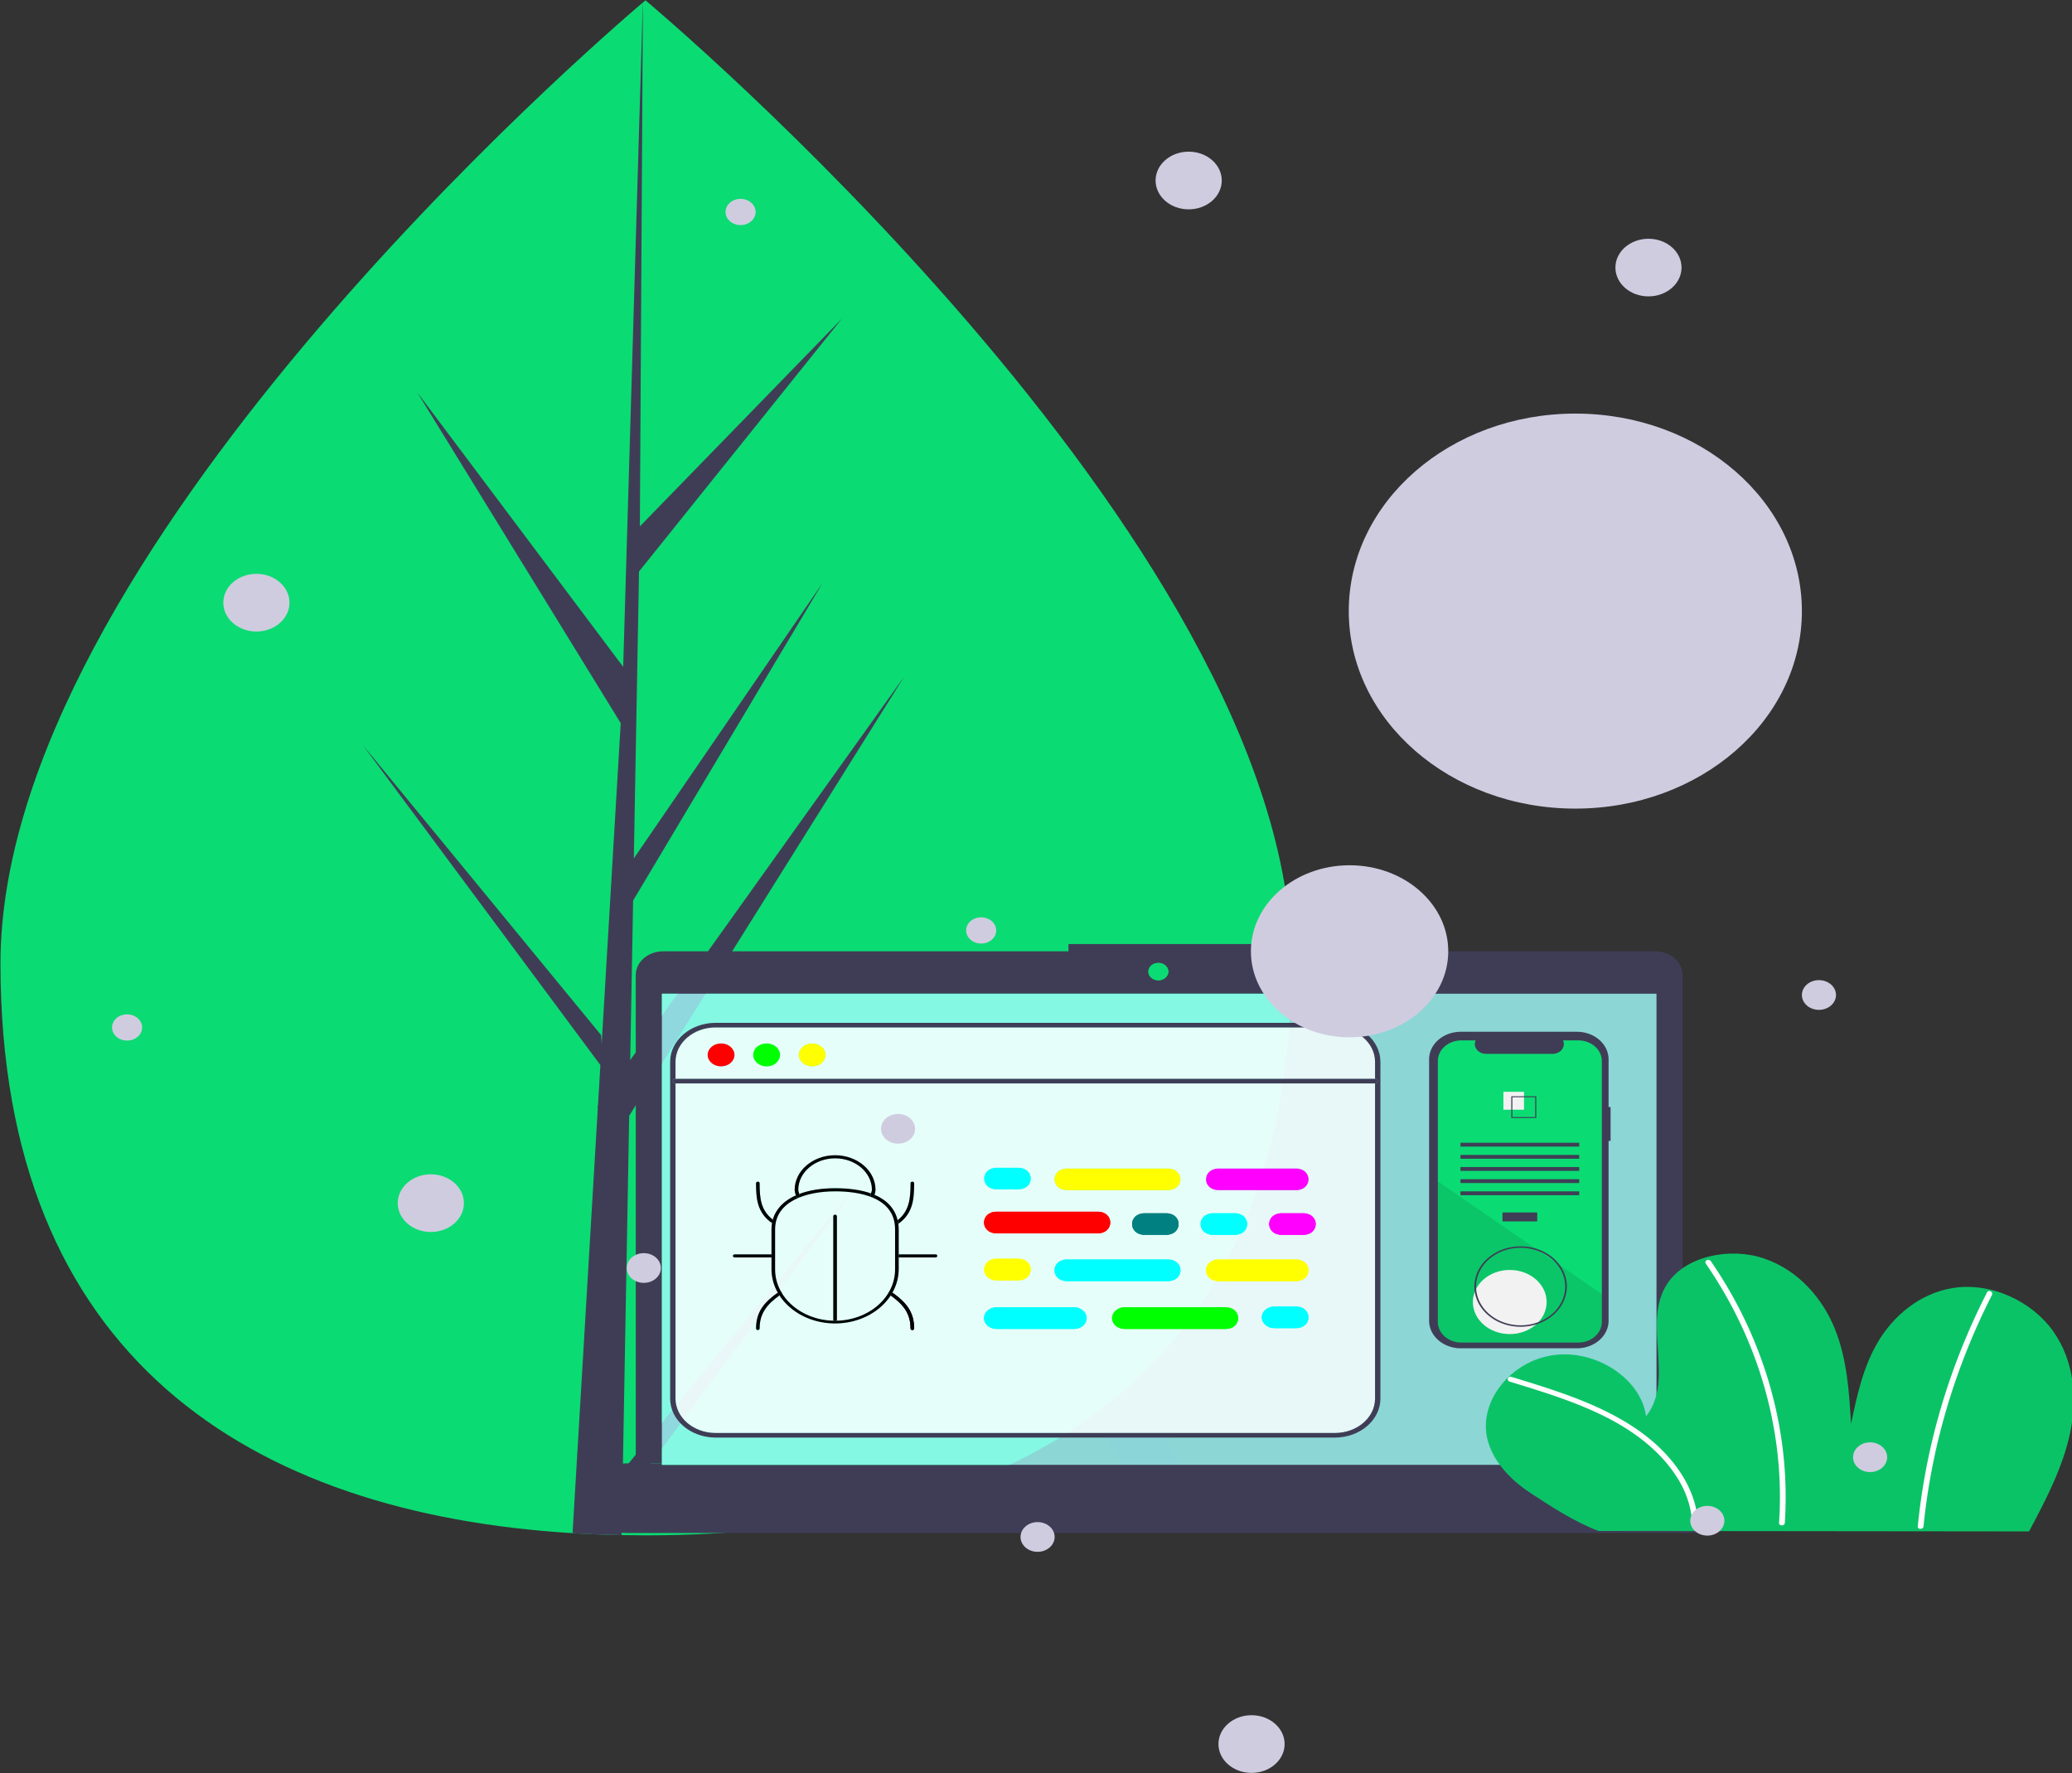 <?xml version="1.0" encoding="UTF-8" standalone="no"?>
<svg
   data-name="Layer 1"
   width="623.527"
   height="533.489"
   viewBox="0 0 623.527 533.489"
   version="1.1"
   id="svg28"
   sodipodi:docname="technologies.svg"
   inkscape:version="1.3.2 (091e20ef0f, 2023-11-25, custom)"
   xmlns:inkscape="http://www.inkscape.org/namespaces/inkscape"
   xmlns:sodipodi="http://sodipodi.sourceforge.net/DTD/sodipodi-0.dtd"
   xmlns="http://www.w3.org/2000/svg"
   xmlns:svg="http://www.w3.org/2000/svg"
   xmlns:rdf="http://www.w3.org/1999/02/22-rdf-syntax-ns#"
   xmlns:cc="http://creativecommons.org/ns#"
   xmlns:dc="http://purl.org/dc/elements/1.1/">
  <rect x="0" y="0" width="623.527" height="533.489" fill="#333333" stroke="none"/>
  <defs
     id="defs28" />
  <sodipodi:namedview
     id="namedview28"
     pagecolor="#ffffff"
     bordercolor="#000000"
     borderopacity="0.25"
     inkscape:showpageshadow="2"
     inkscape:pageopacity="0.0"
     inkscape:pagecheckerboard="true"
     inkscape:deskcolor="#d1d1d1"
     inkscape:zoom="0.37815812"
     inkscape:cx="415.17025"
     inkscape:cy="605.56679"
     inkscape:window-width="1920"
     inkscape:window-height="1011"
     inkscape:window-x="0"
     inkscape:window-y="0"
     inkscape:window-maximized="1"
     inkscape:current-layer="svg28"
     inkscape:export-bgcolor="#ffffffff"
     showborder="false" />
  <title
     id="title1">progressive_app</title>
  <g
     id="g1"
     transform="matrix(0.905,0,0,0.789,364.57,397.971)">
    <polygon
       points="764.211,613.9 788.056,624.794 766.65,674.925 742.805,664.031 "
       fill="#2f2e41"
       id="polygon1"
       transform="translate(-781.25,-627.561)" />
    <ellipse
       cx="-46.896"
       cy="26.901"
       rx="8.192"
       ry="21.846"
       transform="rotate(-35.446)"
       fill="#2f2e41"
       id="ellipse2" />
    <ellipse
       cx="67.942"
       cy="-44.788"
       rx="13.545"
       ry="43.146"
       transform="rotate(-88.617)"
       fill="#2f2e41"
       id="ellipse4" />
    <path
       d="m 26.622,-137.082 c 0.079,161.664 -96.002,218.15 -214.545,218.207 q -4.13,0.002 -8.221,-0.088 -8.241,-0.174 -16.311,-0.743 c -106.993,-7.523 -190.153,-66.821 -190.226,-217.168 -0.076,-155.59 198.684,-352.039 213.591,-366.564 0.013,0 0.013,0 0.026,-0.013 0.566,-0.554 0.856,-0.83 0.856,-0.83 0,0 214.751,205.549 214.83,367.199 z"
       fill="#0bdb73"
       id="path24" />
    <path
       d="m -195.747,56.401 78.453,-109.729 -78.645,121.77 -0.205,12.595 q -8.241,-0.174 -16.311,-0.743 l 8.38,-161.734 -0.066,-1.251 0.145,-0.237 0.796,-15.283 -78.961,-121.997 79.193,110.548 0.199,3.241 6.33,-122.196 -67.607,-126.073 68.426,104.598 6.53,-253.348 0.026,-0.843 4e-4,0.83 -1.009,199.791 67.191,-79.237 -67.472,96.443 -1.725,109.415 62.752,-105.031 -62.994,121.117 -0.959,60.84 91.07,-146.202 -91.415,167.426 z"
       fill="#3f3d56"
       id="path25-9" />
    <circle
       cx="-156.582"
       cy="-423.561"
       r="5"
       fill="#cfcce0"
       id="circle27" />
    <circle
       cx="-76.582"
       cy="-149.561"
       r="5"
       fill="#cfcce0"
       id="circle29" />
    <circle
       cx="-360.582"
       cy="-112.561"
       r="5"
       fill="#cfcce0"
       id="circle30" />
    <circle
       cx="-259.582"
       cy="-45.561"
       r="11"
       fill="#cfcce0"
       id="circle32" />
    <circle
       cx="-7.582"
       cy="-435.561"
       r="11"
       fill="#cfcce0"
       id="circle33" />
    <circle
       cx="-317.582"
       cy="-274.561"
       r="11"
       fill="#cfcce0"
       id="circle34" />
    <circle
       cx="13.32"
       cy="160.719"
       r="11"
       fill="#cfcce0"
       id="circle33-1" />
  </g>
  <path
     d=""
     style="fill:#3f3d56;stroke-width:0.436"
     id="path53" />
  <path
     d=""
     style="fill:#3f3d56;stroke-width:0.436"
     id="path52" />
  <path
     d=""
     style="fill:#3f3d56;stroke-width:0.436"
     id="path51" />
  <path
     d=""
     style="fill:#3f3d56;stroke-width:0.436"
     id="path50" />
  <path
     d=""
     style="fill:#3f3d56;stroke-width:0.436"
     id="path49" />
  <path
     d=""
     style="fill:#3f3d56;stroke-width:0.436"
     id="path48" />
  <path
     d=""
     style="fill:#3f3d56;stroke-width:0.436"
     id="path46" />
  <g
     id="g135"
     transform="matrix(0.467,0,0,0.407,178.799,278.652)">
    <path
       d="m 305.652,13.289 v 5.363 H 44.41 C 34.691,18.653 26.813,26.531 26.812,36.25 v 356.252 c -9.8e-5,1.65 0.3,3.216 0.725,4.73 H 43.645 V 50 H 684.559 v 347.232 h 16.107 c 0.425,-1.515 0.725,-3.08 0.725,-4.73 V 36.25 c -4.5e-4,-9.719 -7.879,-17.597 -17.598,-17.598 H 423.623 v -5.363 z m 57.912,13.943 c 3.554,-4.24e-4 6.435,2.88 6.436,6.434 4.2e-4,3.554 -2.881,6.436 -6.436,6.436 -3.554,-6.54e-4 -6.434,-2.882 -6.434,-6.436 6.5e-4,-3.553 2.881,-6.433 6.434,-6.434 z"
       style="fill:#3f3d56"
       id="path135" />
    <path
       d="m 363.564,27.232 c -3.553,6.55e-4 -6.433,2.881 -6.434,6.434 -4.2e-4,3.554 2.88,6.435 6.434,6.436 3.554,4.24e-4 6.436,-2.881 6.436,-6.436 -6.6e-4,-3.554 -2.882,-6.434 -6.436,-6.434 z"
       style="fill:#0bdb73"
       id="path134" />
    <path
       d="M 20.992,397.232 C 9.399,397.233 4.1004243e-4,406.631 0,418.225 v 9.492 c -6.7967188e-4,11.594 9.398,20.994 20.992,20.994 H 719.008 c 11.594,-4e-4 20.993,-9.4 20.992,-20.994 v -9.492 c -4e-4,-11.593 -9.399,-20.992 -20.992,-20.992 h -34.449 v 1.09 H 43.645 v -1.09 z"
       style="fill:#3f3d56"
       id="path133" />
    <path
       d="M 43.645,50 V 398.322 H 684.559 V 50 Z"
       style="opacity:0.8;fill:#a3ffff;stroke-width:0.239"
       id="path132" />
  </g>
  <g
     id="g28"
     transform="matrix(0.253,0,0,0.22,217.208,282.058)">
    <path
       d="m 1087.586,354.687 h -2.379 V 289.525 a 37.714,37.714 0 0 0 -37.714,-37.714 H 909.44 A 37.714,37.714 0 0 0 871.726,289.525 V 647.006 A 37.714,37.714 0 0 0 909.44,684.72 h 138.054 a 37.714,37.714 0 0 0 37.714,-37.714 v -245.937 h 2.379 z"
       transform="translate(-30.415,-122.728)"
       fill="#3f3d56"
       id="path18" />
    <path
       d="m 1077.176,291.742 v 356.96 a 28.165,28.165 0 0 1 -28.16,28.17 H 910.296 a 28.165,28.165 0 0 1 -28.16,-28.17 v -356.96 a 28.163,28.163 0 0 1 28.16,-28.16 h 16.83 a 13.379,13.379 0 0 0 12.39,18.43 h 79.09 a 13.379,13.379 0 0 0 12.39,-18.43 h 18.02 a 28.163,28.163 0 0 1 28.16,28.16 z"
       transform="translate(-30.415,-122.728)"
       fill="#0bdb73"
       id="path19" />
    <rect
       x="928.58"
       y="376.218"
       width="41.324"
       height="12.246"
       fill="#3f3d56"
       id="rect19" />
    <rect
       x="878.621"
       y="280.875"
       width="141.24"
       height="5.248"
       fill="#3f3d56"
       id="rect20" />
    <rect
       x="878.621"
       y="297.494"
       width="141.24"
       height="5.248"
       fill="#3f3d56"
       id="rect21" />
    <rect
       x="878.621"
       y="314.114"
       width="141.24"
       height="5.248"
       fill="#3f3d56"
       id="rect22" />
    <rect
       x="878.621"
       y="330.733"
       width="141.24"
       height="5.248"
       fill="#3f3d56"
       id="rect23" />
    <rect
       x="878.621"
       y="347.352"
       width="141.24"
       height="5.248"
       fill="#3f3d56"
       id="rect24" />
    <rect
       x="929.684"
       y="211.179"
       width="24.492"
       height="24.492"
       fill="#f2f2f2"
       id="rect25" />
    <path
       d="m 969.474,340.032 v 29.74 h 29.74 v -29.74 z m 28.45,28.45 h -27.16 v -27.16 h 27.16 z"
       transform="translate(-30.415,-122.728)"
       fill="#3f3d56"
       id="path25" />
    <path
       d="m 1077.176,610.582 v 38.12 a 28.165,28.165 0 0 1 -28.16,28.17 H 910.296 a 28.165,28.165 0 0 1 -28.16,-28.17 v -192.21 l 116.87,92.33 2,1.58 21.74,17.17 2.03,1.61 z"
       transform="translate(-30.415,-122.728)"
       opacity="0.1"
       id="path26" />
    <circle
       cx="937.241"
       cy="498.707"
       r="43.868"
       fill="#f2f2f2"
       id="circle26" />
    <path
       d="m 980.586,655.272 a 55,55 0 1 1 55,-55 55.062,55.062 0 0 1 -55,55 z m 0,-108 a 53,53 0 1 0 53,53 53.06,53.06 0 0 0 -53,-53 z"
       transform="translate(-30.415,-122.728)"
       fill="#3f3d56"
       id="path28" />
  </g>
  <g
     id="g131"
     transform="matrix(1.054,0,0,0.901,-476.056,636.953)">
    <path
       d="m 690.096,-309.09 c -8.281,0 -17.131,3.341 -17.131,12.719 v 13.244 c -0.07,9.337 7.345,16.959 16.615,17.234 v -34.881 c 5.9e-4,-0.222 0.144,-0.419 0.355,-0.488 0.042,-0.013 0.084,-0.02 0.125,-0.023 0.288,-0.02 0.548,0.206 0.549,0.512 v 34.881 c 9.27,-0.277 16.686,-7.898 16.615,-17.234 v -13.244 c 0,-11.067 -10.731,-12.719 -17.129,-12.719 z"
       style="opacity:0.8;fill:#ffffff;stroke-width:0.2"
       id="path103" />
    <path
       d="m 679.893,-308.213 c 2.786,-1.238 6.224,-1.908 10.203,-1.908 4.065,0 7.491,0.593 10.238,1.732 0.121,-0.413 0.258,-0.824 0.275,-1.256 -0.037,-5.772 -4.714,-10.439 -10.486,-10.465 h -0.057 c -5.779,0.029 -10.457,4.707 -10.484,10.486 0.026,0.484 0.174,0.947 0.311,1.41 z"
       style="opacity:0.8;fill:#ffffff;stroke-width:0.2"
       id="path98" />
    <path
       d="M 844.261,-345.119 H 644.53 v 105.262 c 0.008,6.336 5.142,11.471 11.479,11.479 h 176.773 c 6.336,-0.008 11.471,-5.142 11.479,-11.479 z m -154.195,23.98 h 0.059 c 6.347,0.03 11.485,5.167 11.516,11.514 -0.021,0.574 -0.144,1.136 -0.318,1.682 3.623,1.791 5.859,4.675 6.621,8.518 3.405,-3.147 3.695,-7.475 3.695,-12.375 5e-5,-0.24 0.166,-0.449 0.4,-0.502 0.04,-0.009 0.08,-0.014 0.119,-0.014 0.274,0.002 0.51,0.227 0.51,0.516 0,5.373 -0.342,10.105 -4.516,13.562 0.068,0.602 0.105,1.223 0.105,1.867 v 8.336 h 10.514 c 0.662,0.023 0.662,1.006 0,1.029 h -10.514 v 3.879 c -0.012,10.025 -8.135,18.149 -18.16,18.16 -10.025,-0.011 -18.149,-8.135 -18.16,-18.16 v -3.879 h -10.514 c -0.662,-0.023 -0.662,-1.006 0,-1.029 h 10.514 v -8.336 c 0,-0.724 0.064,-1.418 0.164,-2.094 -4.23,-3.462 -4.576,-8.088 -4.576,-13.336 5e-5,-0.24 0.166,-0.449 0.4,-0.502 0.04,-0.009 0.08,-0.014 0.119,-0.014 0.274,0.002 0.51,0.227 0.51,0.516 0,4.964 0.29,9.04 3.777,12.176 0.857,-3.534 3.133,-6.316 6.584,-8.121 -0.193,-0.602 -0.33,-1.221 -0.361,-1.854 0.019,-6.354 5.158,-11.505 11.512,-11.539 z m 46.152,4.188 h 6.18 c 4.746,0.06 4.746,7.149 0,7.209 h -6.18 c -4.746,-0.06 -4.746,-7.149 0,-7.209 z m 20.084,0.258 h 28.838 c 4.746,0.06 4.746,7.149 0,7.209 h -28.838 c -4.746,-0.06 -4.746,-7.149 0,-7.209 z m 43.258,0 h 22.143 c 4.746,0.06 4.746,7.149 0,7.209 h -22.143 c -4.746,-0.06 -4.746,-7.149 0,-7.209 z m -125.811,41.418 c 0.153,0.318 0.302,0.639 0.473,0.947 -3.51,2.954 -5.668,5.916 -5.668,11.051 4.4e-4,0.284 -0.229,0.515 -0.514,0.516 -0.285,4.3e-4 -0.516,-0.231 -0.516,-0.516 0,-5.627 2.375,-8.803 6.225,-11.998 z"
       style="opacity:0.8;fill:#ffffff;stroke-width:0.2"
       id="path87" />
    <path
       d="m 656.009,-363.828 c -6.336,0.008 -11.471,5.142 -11.479,11.479 v 5.699 h 199.73 v -5.699 c -0.008,-6.336 -5.142,-11.471 -11.479,-11.479 z m 1.529,5.355 c 2.113,5e-5 3.826,1.713 3.826,3.826 -5e-5,2.113 -1.713,3.826 -3.826,3.826 -2.113,-5e-5 -3.826,-1.713 -3.826,-3.826 5e-5,-2.113 1.713,-3.826 3.826,-3.826 z m 13.01,0 c 2.113,5e-5 3.826,1.713 3.826,3.826 -5e-5,2.113 -1.713,3.826 -3.826,3.826 -2.113,-5e-5 -3.826,-1.713 -3.826,-3.826 5e-5,-2.113 1.713,-3.826 3.826,-3.826 z m 13.01,0 c 2.113,5e-5 3.826,1.713 3.826,3.826 -5e-5,2.113 -1.713,3.826 -3.826,3.826 -2.113,-5e-5 -3.826,-1.713 -3.826,-3.826 5e-5,-2.113 1.713,-3.826 3.826,-3.826 z"
       style="opacity:0.8;fill:#ffffff;stroke-width:0.2"
       id="path85" />
    <path
       d="m 656.009,-365.359 c -7.181,0.01 -13,5.829 -13.01,13.01 v 112.492 c 0.011,7.18 5.83,12.998 13.01,13.008 h 176.773 c 7.179,-0.011 12.997,-5.828 13.008,-13.008 v -112.492 c -0.01,-7.18 -5.828,-12.999 -13.008,-13.01 z m 0,1.531 h 176.773 c 6.336,0.008 11.471,5.142 11.479,11.479 v 5.699 c 1.021,0 1.021,1.531 0,1.531 v 105.262 c -0.008,6.336 -5.142,11.471 -11.479,11.479 H 656.009 c -6.336,-0.008 -11.471,-5.142 -11.479,-11.479 v -105.262 c -1.021,0 -1.021,-1.531 0,-1.531 v -5.699 c 0.008,-6.336 5.142,-11.471 11.479,-11.479 z"
       style="fill:#3f3d56"
       id="path84" />
    <path
       d="M 844.261,-346.65 H 644.53 c -1.021,0 -1.021,1.531 0,1.531 h 199.73 c 1.021,0 1.021,-1.531 0,-1.531 z"
       style="fill:#3f3d56"
       id="path86" />
    <path
       d="m 657.538,-358.472 c -2.113,5e-5 -3.826,1.713 -3.826,3.826 5e-5,2.113 1.713,3.826 3.826,3.826 2.113,-5e-5 3.826,-1.713 3.826,-3.826 -5e-5,-2.113 -1.713,-3.826 -3.826,-3.826 z"
       style="fill:#ff0000"
       id="path88" />
    <path
       d="m 670.548,-358.472 c -2.113,5e-5 -3.826,1.713 -3.826,3.826 5e-5,2.113 1.713,3.826 3.826,3.826 2.113,-5e-5 3.826,-1.713 3.826,-3.826 -5e-5,-2.113 -1.713,-3.826 -3.826,-3.826 z"
       style="fill:#00ff00"
       id="path89" />
    <path
       d="m 683.557,-358.472 c -2.113,5e-5 -3.826,1.713 -3.826,3.826 5e-5,2.113 1.713,3.826 3.826,3.826 2.113,-5e-5 3.826,-1.713 3.826,-3.826 -5e-5,-2.113 -1.713,-3.826 -3.826,-3.826 z"
       style="fill:#ffff00"
       id="path90" />
    <path
       d="m 706.444,-275.273 c -0.153,0.318 -0.304,0.638 -0.475,0.945 3.51,2.954 5.668,5.915 5.668,11.051 -4.4e-4,0.285 0.231,0.516 0.516,0.516 0.284,-6.4e-4 0.514,-0.231 0.514,-0.516 0,-5.626 -2.375,-8.802 -6.223,-11.996 z"
       id="path125" />
    <path
       d="m 706.444,-275.273 c 3.848,3.194 6.223,6.37 6.223,11.996 4.4e-4,0.284 -0.229,0.515 -0.514,0.516 -0.285,4.3e-4 -0.516,-0.231 -0.516,-0.516 0,-5.136 -2.158,-8.097 -5.668,-11.051 0.171,-0.308 0.321,-0.627 0.475,-0.945 z"
       id="path124" />
    <path
       d="m 705.503,-275.548 c -0.143,0.105 -0.217,0.276 -0.207,0.447 0.076,-0.145 0.135,-0.299 0.207,-0.447 z"
       id="path122" />
    <path
       d="m 705.503,-275.548 c -0.072,0.148 -0.131,0.302 -0.207,0.447 -0.01,-0.171 0.064,-0.342 0.207,-0.447 z"
       id="path121" />
    <path
       d="m 673.749,-275.275 c -3.849,3.195 -6.225,6.371 -6.225,11.998 -4.4e-4,0.285 0.231,0.516 0.516,0.516 0.284,-6.4e-4 0.514,-0.231 0.514,-0.516 0,-5.135 2.158,-8.097 5.668,-11.051 -0.171,-0.308 -0.319,-0.629 -0.473,-0.947 z"
       id="path123" />
    <path
       d="m 674.686,-275.548 c 0.072,0.148 0.133,0.303 0.209,0.449 0.01,-0.171 -0.065,-0.344 -0.209,-0.449 z"
       id="path120" />
    <path
       d="m 674.686,-275.548 c 0.144,0.105 0.219,0.278 0.209,0.449 -0.076,-0.146 -0.137,-0.301 -0.209,-0.449 z"
       id="path119" />
    <path
       d="m 707.942,-299.425 c 0.077,0.391 0.163,0.777 0.209,1.188 4.174,-3.458 4.516,-8.189 4.516,-13.562 -1.4e-4,-0.289 -0.235,-0.513 -0.51,-0.516 -0.039,-3.5e-4 -0.079,0.005 -0.119,0.014 -0.234,0.053 -0.4,0.262 -0.4,0.502 0,4.9 -0.29,9.228 -3.695,12.375 z"
       id="path93" />
    <path
       d="m 672.1,-298.465 c 0.059,-0.396 0.139,-0.781 0.23,-1.16 -3.487,-3.135 -3.777,-7.212 -3.777,-12.176 -1.4e-4,-0.289 -0.235,-0.513 -0.51,-0.516 -0.039,-3.5e-4 -0.079,0.005 -0.119,0.014 -0.234,0.053 -0.4,0.262 -0.4,0.502 0,5.248 0.346,9.874 4.576,13.336 z"
       id="path96" />
    <path
       d="m 708.257,-288.035 v 1.029 h 10.514 c 0.662,-0.023 0.662,-1.006 0,-1.029 z"
       id="path94" />
    <path
       d="m 671.936,-287.006 v -1.029 h -10.514 c -0.662,0.023 -0.662,1.006 0,1.029 z"
       id="path95" />
    <path
       d="m 690.61,-265.892 v -34.881 c -9.3e-4,-0.305 -0.261,-0.532 -0.549,-0.512 -0.041,0.003 -0.084,0.01 -0.125,0.023 -0.212,0.069 -0.355,0.266 -0.355,0.488 v 34.881 c 0.172,0.005 0.34,0.025 0.514,0.025 0.174,0 0.343,-0.02 0.516,-0.025 z"
       id="path104" />
    <path
       d="m 700.335,-308.388 c -0.052,0.177 -0.046,0.368 -0.117,0.539 0.07,-0.17 0.112,-0.348 0.164,-0.523 -0.015,-0.006 -0.032,-0.01 -0.047,-0.016 z"
       id="path99" />
    <path
       d="m 680.018,-307.646 c -0.072,-0.181 -0.07,-0.38 -0.125,-0.566 -0.014,0.006 -0.031,0.011 -0.045,0.018 0.054,0.184 0.099,0.37 0.17,0.549 z"
       id="path97" />
    <path
       d="m 701.321,-307.943 c -0.052,0.162 -0.086,0.329 -0.15,0.486 -0.131,0.317 -0.434,0.376 -0.672,0.279 -0.238,-0.098 -0.412,-0.354 -0.281,-0.672 0.071,-0.171 0.065,-0.362 0.117,-0.539 -2.747,-1.139 -6.174,-1.732 -10.238,-1.732 -3.979,0 -7.417,0.671 -10.203,1.908 0.055,0.186 0.053,0.386 0.125,0.566 0.134,0.338 -0.115,0.704 -0.479,0.705 -0.211,4e-5 -0.4,-0.128 -0.479,-0.324 -0.062,-0.156 -0.095,-0.321 -0.146,-0.48 -4.453,2.329 -6.979,6.269 -6.979,11.375 v 13.244 c 0.011,10.025 8.135,18.149 18.16,18.16 10.025,-0.012 18.149,-8.135 18.16,-18.16 v -13.244 c 0,-0.646 -0.037,-1.269 -0.105,-1.873 -0.046,-0.408 -0.132,-0.793 -0.209,-1.182 -0.762,-3.842 -2.998,-6.727 -6.621,-8.518 z m -11.225,-1.146 c 6.398,0 17.129,1.652 17.129,12.719 v 13.244 c 0.072,9.511 -7.62,17.26 -17.131,17.26 -9.511,0 -17.2,-7.749 -17.129,-17.26 v -13.244 c 0,-9.378 8.85,-12.719 17.131,-12.719 z"
       id="path92" />
    <path
       d="m 690.065,-321.138 c -6.354,0.034 -11.492,5.185 -11.512,11.539 0.039,0.801 0.211,1.589 0.508,2.334 0.078,0.196 0.268,0.324 0.479,0.324 0.363,-7e-4 0.612,-0.367 0.479,-0.705 -0.071,-0.178 -0.116,-0.365 -0.17,-0.549 0.014,-0.006 0.031,-0.011 0.045,-0.018 -0.137,-0.464 -0.285,-0.926 -0.311,-1.41 0.028,-5.779 4.705,-10.458 10.484,-10.486 h 0.057 c 5.772,0.026 10.449,4.692 10.486,10.465 -0.017,0.432 -0.154,0.843 -0.275,1.256 0.015,0.006 0.032,0.01 0.047,0.016 -0.052,0.175 -0.094,0.354 -0.164,0.523 -0.131,0.318 0.043,0.574 0.281,0.672 0.238,0.097 0.541,0.038 0.672,-0.279 0.283,-0.689 0.442,-1.423 0.469,-2.168 -0.031,-6.347 -5.169,-11.484 -11.516,-11.514 z"
       id="path91" />
    <path
       d="m 736.218,-316.951 c -4.746,0.06 -4.746,7.149 0,7.209 h 6.18 c 4.746,-0.06 4.746,-7.149 0,-7.209 z"
       style="fill:#00ffff"
       id="path100" />
    <path
       d="m 778.446,-301.759 c -4.746,0.06 -4.746,7.149 0,7.209 h 6.178 c 4.746,-0.06 4.746,-7.149 0,-7.209 z"
       style="fill:#008080"
       id="path108" />
    <path
       d="m 778.446,-301.759 h 6.178 c 4.746,0.06 4.746,7.149 0,7.209 h -6.178 c -4.746,-0.06 -4.746,-7.149 0,-7.209 z"
       style="fill:#008080"
       id="path107" />
    <path
       d="m 798.014,-301.759 c -4.746,0.06 -4.746,7.149 0,7.209 h 6.18 c 4.746,-0.06 4.746,-7.149 0,-7.209 z"
       style="fill:#00ffff"
       id="path110" />
    <path
       d="m 798.014,-301.759 h 6.18 c 4.746,0.06 4.746,7.149 0,7.209 h -6.18 c -4.746,-0.06 -4.746,-7.149 0,-7.209 z"
       style="fill:#00ffff"
       id="path109" />
    <path
       d="m 817.583,-301.759 c -4.746,0.06 -4.746,7.149 0,7.209 h 6.18 c 4.746,-0.06 4.746,-7.149 0,-7.209 z"
       style="fill:#ff00ff"
       id="path112" />
    <path
       d="m 817.583,-301.759 h 6.18 c 4.746,0.06 4.746,7.149 0,7.209 h -6.18 c -4.746,-0.06 -4.746,-7.149 0,-7.209 z"
       style="fill:#ff00ff"
       id="path111" />
    <path
       d="m 756.302,-316.693 c -4.746,0.06 -4.746,7.149 0,7.209 h 28.838 c 4.746,-0.06 4.746,-7.149 0,-7.209 z"
       style="fill:#ffff00"
       id="path101" />
    <path
       d="m 736.218,-302.275 c -4.807,0 -4.807,7.211 0,7.211 h 28.838 c 4.807,0 4.807,-7.211 0,-7.211 z"
       style="fill:#ff0000"
       id="path106" />
    <path
       d="m 736.218,-302.275 h 28.838 c 4.807,0 4.807,7.211 0,7.211 h -28.838 c -4.807,0 -4.807,-7.211 0,-7.211 z"
       style="fill:#ff0000"
       id="path105" />
    <path
       d="m 799.559,-316.693 c -4.746,0.06 -4.746,7.149 0,7.209 h 22.143 c 4.746,-0.06 4.746,-7.149 0,-7.209 z"
       style="fill:#ff00ff"
       id="path102" />
    <path
       d="m 736.218,-286.568 c -4.746,0.06 -4.746,7.149 0,7.209 h 6.18 c 4.746,-0.06 4.746,-7.149 0,-7.209 z"
       style="fill:#ffff00"
       id="path114" />
    <path
       d="m 736.218,-286.568 h 6.18 c 4.746,0.06 4.746,7.149 0,7.209 h -6.18 c -4.746,-0.06 -4.746,-7.149 0,-7.209 z"
       style="fill:#ffff00"
       id="path113" />
    <path
       d="m 756.302,-286.31 c -4.746,0.06 -4.746,7.149 0,7.209 h 28.838 c 4.746,-0.06 4.746,-7.149 0,-7.209 z"
       style="fill:#00ffff"
       id="path116" />
    <path
       d="m 756.302,-286.31 h 28.838 c 4.746,0.06 4.746,7.149 0,7.209 h -28.838 c -4.746,-0.06 -4.746,-7.149 0,-7.209 z"
       style="fill:#00ffff"
       id="path115" />
    <path
       d="m 799.559,-286.31 c -4.746,0.06 -4.746,7.149 0,7.209 h 22.143 c 4.746,-0.06 4.746,-7.149 0,-7.209 z"
       style="fill:#ffff00"
       id="path118" />
    <path
       d="m 799.559,-286.31 h 22.143 c 4.746,0.06 4.746,7.149 0,7.209 h -22.143 c -4.746,-0.06 -4.746,-7.149 0,-7.209 z"
       style="fill:#ffff00"
       id="path117" />
    <path
       d="m 815.522,-270.603 c -1.989,0.003 -3.601,1.615 -3.604,3.604 0.002,1.99 1.614,3.603 3.604,3.605 h 6.18 c 4.746,-0.06 4.746,-7.149 0,-7.209 z"
       style="fill:#00ffff"
       id="path127" />
    <path
       d="m 815.522,-270.603 h 6.18 c 4.746,0.06 4.746,7.149 0,7.209 h -6.18 c -1.99,-0.003 -3.602,-1.616 -3.604,-3.605 0.003,-1.989 1.615,-3.601 3.604,-3.604 z"
       style="fill:#00ffff"
       id="path126" />
    <path
       d="m 772.78,-270.345 c -1.989,0.003 -3.601,1.615 -3.604,3.604 0.002,1.99 1.614,3.603 3.604,3.605 h 28.838 c 4.746,-0.06 4.746,-7.149 0,-7.209 z"
       style="fill:#00ff00"
       id="path131" />
    <path
       d="m 772.78,-270.345 h 28.838 c 4.746,0.06 4.746,7.149 0,7.209 h -28.838 c -1.99,-0.003 -3.602,-1.616 -3.604,-3.605 0.003,-1.989 1.615,-3.601 3.604,-3.604 z"
       style="fill:#00ff00"
       id="path130" />
    <path
       d="m 736.218,-270.345 a 3.609,3.609 0 0 0 -3.605,3.604 3.609,3.609 0 0 0 3.605,3.605 h 22.145 a 3.605,3.605 0 0 0 0,-7.209 z"
       style="fill:#00ffff"
       id="path129" />
    <path
       d="m 736.218,-270.345 h 22.145 a 3.605,3.605 0 0 1 0,7.209 h -22.145 a 3.609,3.609 0 0 1 -3.605,-3.605 3.609,3.609 0 0 1 3.605,-3.604 z"
       style="fill:#00ffff"
       id="path128" />
  </g>
  <ellipse
     cx="406.128"
     cy="286.238"
     fill="#cfcce0"
     id="circle33-06"
     style="stroke-width:2.52"
     rx="29.694"
     ry="25.884" />
  <g
     id="g136"
     transform="matrix(0.467,0,0,0.407,119.096,255.065)">
    <path
       d="m 1052.482,505.482 c 10.865,-23.467 21.721,-47.281 26.436,-72.707 4.715,-25.426 2.736,-53.021 -10.768,-75.074 -13.504,-22.054 -40.093,-37.008 -65.468,-32.023 -20.841,4.095 -37.575,20.509 -47.374,39.353 -9.799,18.844 -13.73,40.098 -17.541,60.993 -1.232,-23.738 -2.536,-47.858 -10.421,-70.281 -7.886,-22.424 -23.413,-43.32 -45.542,-51.997 -22.129,-8.677 -50.917,-1.854 -62.58,18.858 -16.432,29.179 5.356,70.108 -13.538,97.756 -3.241,-27.733 -32.243,-49.645 -59.807,-45.185 -27.564,4.46 -48.176,34.399 -42.506,61.74 3.374,16.268 14.474,30.106 27.744,40.103 13.27,9.997 28.704,21.583 43.972,28.136 z"
       fill="#f2f2f2"
       id="path1"
       style="fill:#0bc367;fill-opacity:1;stroke-width:2.327" />
    <path
       d="m 717.845,394.768 c 21.895,7.653 43.991,15.393 63.98,27.358 17.915,10.723 33.868,25.162 43.943,43.651 a 77.625,77.625 0 0 1 9.602,32.252 c 0.144,2.368 3.851,2.385 3.704,0 -1.295,-21.087 -11.572,-40.384 -25.802,-55.645 -15.602,-16.732 -35.82,-28.16 -56.693,-37.027 -12.377,-5.257 -25.061,-9.725 -37.749,-14.16 -2.255,-0.788 -3.224,2.789 -0.985,3.572 z"
       fill="#ffffff"
       id="path2"
       style="stroke-width:2.327" />
    <path
       d="m 844.137,307.421 a 333.682,333.682 0 0 1 32.095,71.249 337.718,337.718 0 0 1 14.803,76.725 333.502,333.502 0 0 1 0.353,43.837 c -0.137,2.381 3.567,2.374 3.704,0 a 337.898,337.898 0 0 0 -4.748,-78.707 341.929,341.929 0 0 0 -22.735,-75.495 333.373,333.373 0 0 0 -20.274,-39.478 1.853,1.853 0 0 0 -3.198,1.87 z"
       fill="#ffffff"
       id="path3"
       style="stroke-width:2.327" />
    <path
       d="m 1025.428,328.697 a 540.015,540.015 0 0 0 -39.834,133.997 q -3.124,19.467 -4.836,39.125 c -0.207,2.374 3.498,2.36 3.704,0 a 538.073,538.073 0 0 1 29.644,-135.037 q 6.595,-18.367 14.52,-36.215 c 0.959,-2.159 -2.232,-4.046 -3.198,-1.869 z"
       fill="#ffffff"
       id="path4"
       style="stroke-width:2.327" />
  </g>
  <ellipse
     cx="513.784"
     cy="457.586"
     fill="#cfcce0"
     id="circle33-6"
     style="stroke-width:0.436"
     rx="5.132"
     ry="4.473" />
  <ellipse
     cx="562.77"
     cy="438.472"
     fill="#cfcce0"
     id="circle33-3"
     style="stroke-width:0.436"
     rx="5.132"
     ry="4.473" />
  <ellipse
     cx="312.241"
     cy="462.466"
     fill="#cfcce0"
     id="circle33-0"
     style="stroke-width:0.436"
     rx="5.132"
     ry="4.473" />
  <ellipse
     cx="547.374"
     cy="299.391"
     fill="#cfcce0"
     id="circle33-9"
     style="stroke-width:0.436"
     rx="5.132"
     ry="4.473" />
  <ellipse
     cx="270.253"
     cy="339.652"
     fill="#cfcce0"
     id="circle33-2"
     style="stroke-width:0.436"
     rx="5.132"
     ry="4.473" />
  <ellipse
     cx="193.742"
     cy="381.539"
     fill="#cfcce0"
     id="circle33-7"
     style="stroke-width:0.436"
     rx="5.132"
     ry="4.473" />
  <ellipse
     cx="496.075"
     cy="80.511"
     fill="#cfcce0"
     id="circle33-06-6"
     style="stroke-width:0.844"
     rx="9.947"
     ry="8.67" />
  <ellipse
     cx="474.064"
     cy="183.878"
     fill="#cfcce0"
     id="circle33-06-8"
     style="stroke-width:5.787"
     rx="68.179"
     ry="59.43" />
</svg>
